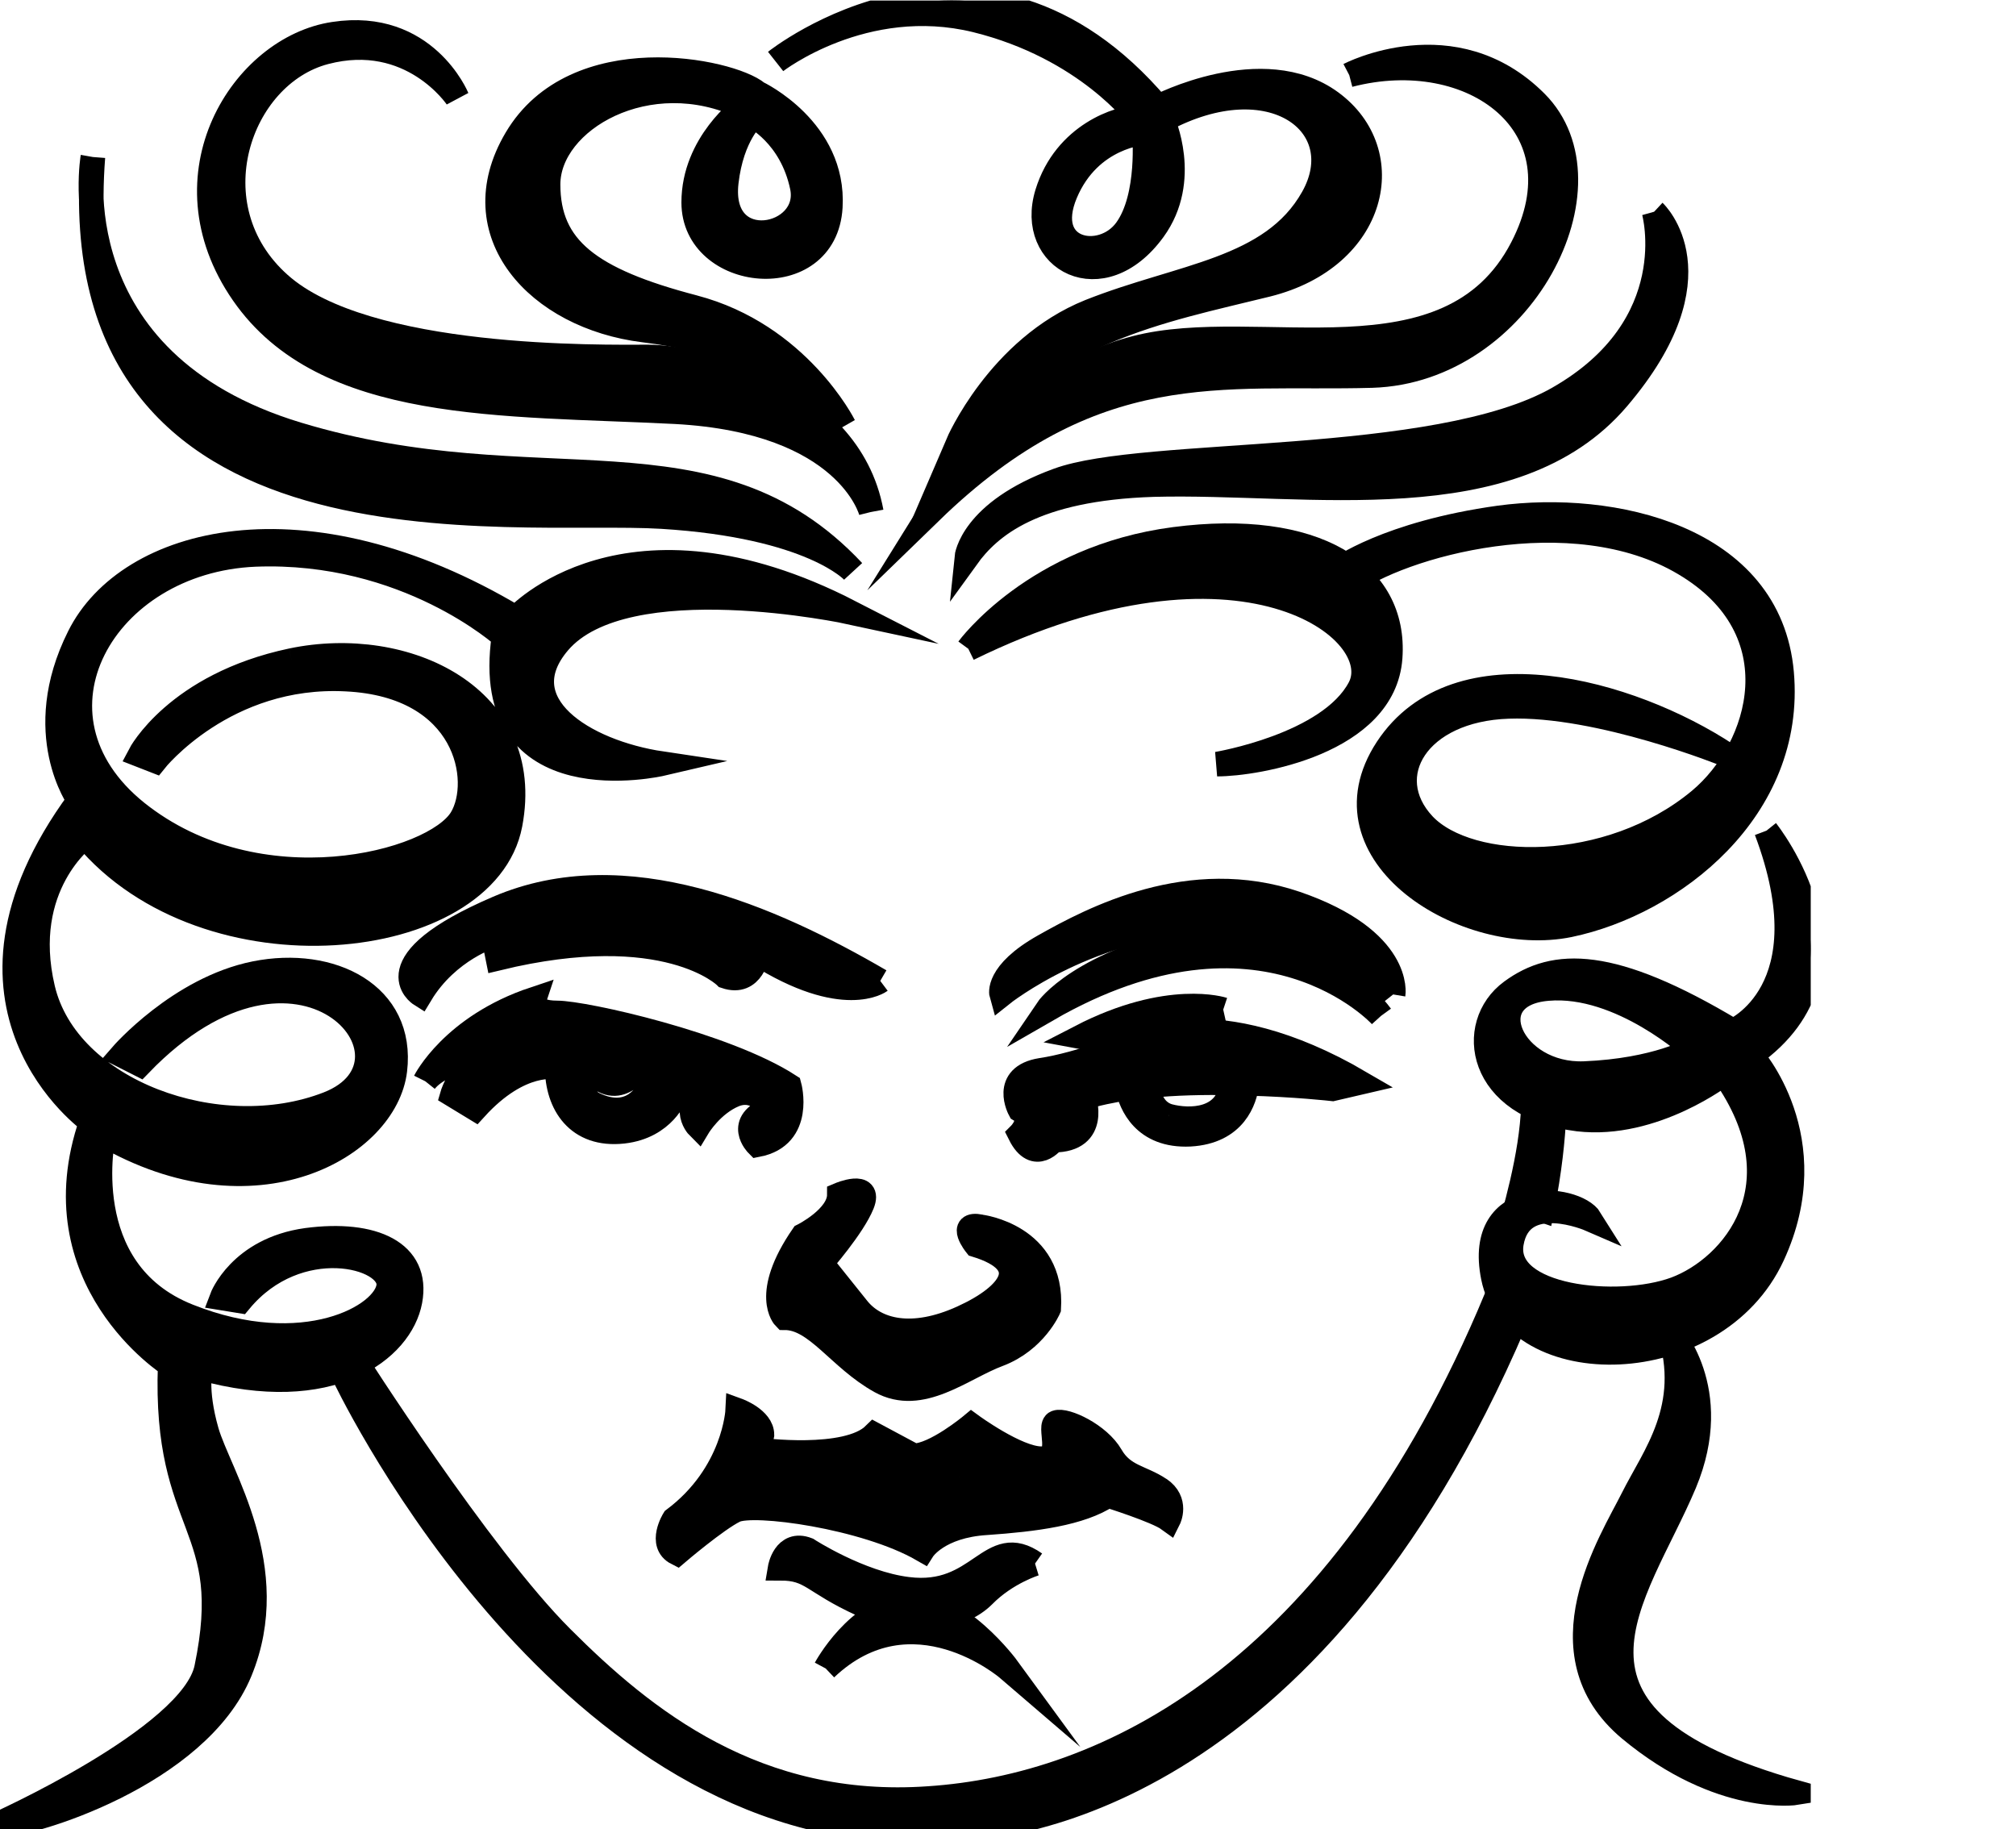 <?xml version="1.0" encoding="UTF-8" standalone="no"?>
<svg
   xmlns:dc="http://purl.org/dc/elements/1.1/"
   xmlns:cc="http://creativecommons.org/ns#"
   xmlns:rdf="http://www.w3.org/1999/02/22-rdf-syntax-ns#"
   xmlns:svg="http://www.w3.org/2000/svg"
   xmlns="http://www.w3.org/2000/svg"
   xmlns:sodipodi="http://sodipodi.sourceforge.net/DTD/sodipodi-0.dtd"
   xmlns:inkscape="http://www.inkscape.org/namespaces/inkscape"
   version="1.1"
   id="svg2"
   xml:space="preserve"
   width="43.6"
   height="39.56"
   viewBox="0 0 43.6 39.56"
   sodipodi:docname="vectorian144.pdf"><defs
     id="defs6"><clipPath
       clipPathUnits="userSpaceOnUse"
       id="clipPath24"><path
         d="M 0,0 H 29.378 V 29.669 H 0 Z"
         id="path22" /></clipPath></defs><sodipodi:namedview
     pagecolor="#ffffff"
     bordercolor="#666666"
     borderopacity="1"
     objecttolerance="10"
     gridtolerance="10"
     guidetolerance="10"
     inkscape:pageopacity="0"
     inkscape:pageshadow="2"
     inkscape:window-width="640"
     inkscape:window-height="480"
     id="namedview4" /><g
     id="g10"
     inkscape:groupmode="layer"
     inkscape:label="vectorian144"
     transform="matrix(1.333,0,0,-1.333,0,39.56)"><g
       id="g12"
       transform="translate(72,-42.331)"><g
         id="g14"
         transform="translate(-72,42.331)"><g
           id="g16"><g
             id="g18"><g
               id="g20"
               clip-path="url(#clipPath24)"><path
                 d="M 4.731,18.961 C 6.584,19.35 8.669,18.366 8.276,16.304 7.882,14.234 3.352,13.742 1.383,16.106 c 0,0 -1.083,-0.792 -0.689,-2.466 0.394,-1.673 2.856,-2.561 4.628,-1.872 1.772,0.69 -0.443,3.347 -3.052,0.642 l -0.296,0.15 c 0,0 0.936,1.079 2.166,1.325 1.232,0.246 2.413,-0.342 2.266,-1.571 -0.148,-1.236 -2.266,-2.466 -4.726,-1.038 0,0 -0.492,-2.213 1.378,-2.951 1.871,-0.744 3.201,0 3.249,0.492 C 6.356,9.31 4.829,9.699 3.894,8.572 L 3.599,8.62 c 0,0 0.295,0.786 1.378,0.936 C 6.06,9.699 6.799,9.357 6.652,8.572 6.504,7.78 5.371,6.898 3.254,7.486 c 0,0 -0.099,-0.341 0.098,-1.031 C 3.55,5.765 4.584,4.235 3.894,2.561 3.205,0.888 0.497,0.055 -0.094,0.055 c 0,0 3.211,1.428 3.446,2.561 0.493,2.363 -0.689,2.213 -0.591,4.918 0,0 -2.167,1.38 -1.279,3.941 0,0 -2.659,1.872 -0.197,5.218 0,0 -0.788,1.086 0,2.657 0.787,1.578 3.643,2.363 7.089,0.301 0,0 1.772,1.967 5.416,0.096 0,0 -3.641,0.786 -4.727,-0.492 -0.837,-0.984 0.394,-1.776 1.674,-1.967 0,0 -2.954,-0.69 -2.561,2.063 0,0 -1.575,1.428 -4.037,1.332 C 1.679,20.579 0.25,18.073 2.22,16.495 4.19,14.924 7.045,15.662 7.488,16.399 c 0.365,0.608 0.099,2.165 -1.871,2.261 -1.969,0.103 -3.102,-1.325 -3.102,-1.325 l -0.246,0.096 c 0,0 0.591,1.134 2.462,1.53"
                 style="fill:#000000;fill-opacity:1;fill-rule:nonzero;stroke:#000000;stroke-width:0.399;stroke-linecap:butt;stroke-linejoin:miter;stroke-miterlimit:10;stroke-dasharray:none;stroke-opacity:1"
                 id="path26" /><path
                 d="m 1.507,27.13 c 0,0 -0.591,-3.319 3.323,-4.501 3.914,-1.182 6.721,0.219 9.01,-2.22 0,0 -0.665,0.738 -3.101,0.888 -2.437,0.15 -9.749,-0.888 -9.232,5.833"
                 style="fill:#000000;fill-opacity:1;fill-rule:nonzero;stroke:#000000;stroke-width:0.399;stroke-linecap:butt;stroke-linejoin:miter;stroke-miterlimit:10;stroke-dasharray:none;stroke-opacity:1"
                 id="path28" /><path
                 d="m 14.134,21.372 c 0,0 -0.369,1.475 -3.175,1.626 -2.806,0.143 -5.687,0 -7.016,1.919 -1.329,1.919 0,3.989 1.477,4.207 1.477,0.225 1.994,-1.031 1.994,-1.031 0,0 -0.738,1.107 -2.141,0.738 -1.404,-0.369 -2.141,-2.514 -0.738,-3.763 1.404,-1.257 5.244,-1.182 5.983,-1.182 0.738,0 3.249,-0.519 3.618,-2.514"
                 style="fill:#000000;fill-opacity:1;fill-rule:nonzero;stroke:#000000;stroke-width:0.399;stroke-linecap:butt;stroke-linejoin:miter;stroke-miterlimit:10;stroke-dasharray:none;stroke-opacity:1"
                 id="path30" /><path
                 d="m 18.271,25.948 c -0.394,-0.54 -1.383,-0.355 -0.985,0.594 0.394,0.936 1.281,0.984 1.281,0.984 0,0 0.098,-1.038 -0.296,-1.578 m 3.324,2.07 c -1.108,0.813 -2.807,-0.075 -2.807,-0.075 -2.88,3.395 -6.203,0.738 -6.203,0.738 0,0 1.433,1.113 3.249,0.669 1.797,-0.444 2.634,-1.578 2.634,-1.578 -0.296,0 -1.182,-0.273 -1.477,-1.229 -0.331,-1.079 0.889,-1.742 1.724,-0.594 0.591,0.813 0.148,1.776 0.148,1.776 1.772,0.956 3.102,-0.075 2.437,-1.257 -0.665,-1.182 -2.142,-1.257 -3.619,-1.844 -1.477,-0.594 -2.142,-2.145 -2.142,-2.145 1.477,1.844 3.25,2.145 5.022,2.582 1.772,0.444 2.141,2.145 1.034,2.957 m -9.371,-0.225 c 0,0 0.615,-0.3 0.792,-1.147 0.176,-0.847 -1.373,-1.154 -1.233,0.075 0.088,0.772 0.441,1.072 0.441,1.072 m -0.969,-3.101 c -1.698,0.444 -2.363,0.963 -2.363,1.994 0,1.038 1.625,1.994 3.175,1.257 0,0 -0.812,-0.587 -0.812,-1.55 0,-1.257 2.133,-1.482 2.216,-0.075 0.074,1.257 -1.182,1.851 -1.182,1.851 -0.443,0.369 -2.954,0.881 -3.914,-0.745 -0.905,-1.53 0.356,-2.889 2.067,-3.101 2.437,-0.294 3.249,-1.55 3.249,-1.55 0,0 -0.738,1.475 -2.437,1.919"
                 style="fill:#000000;fill-opacity:1;fill-rule:nonzero;stroke:#000000;stroke-width:0.399;stroke-linecap:butt;stroke-linejoin:miter;stroke-miterlimit:10;stroke-dasharray:none;stroke-opacity:1"
                 id="path32" /><path
                 d="m 21.889,28.462 c 0,0 1.698,0.888 3.028,-0.444 1.329,-1.332 -0.222,-4.358 -2.658,-4.433 -2.438,-0.068 -4.505,0.369 -7.164,-2.213 0,0 1.33,2.145 3.324,2.657 1.994,0.519 5.088,-0.669 6.277,1.626 1.035,1.994 -0.812,3.326 -2.806,2.807"
                 style="fill:#000000;fill-opacity:1;fill-rule:nonzero;stroke:#000000;stroke-width:0.399;stroke-linecap:butt;stroke-linejoin:miter;stroke-miterlimit:10;stroke-dasharray:none;stroke-opacity:1"
                 id="path34" /><path
                 d="m 26.837,26.242 c 0,0 1.108,-1.031 -0.591,-3.026 -1.699,-1.994 -5.022,-1.332 -7.533,-1.4 -1.942,-0.062 -2.658,-0.669 -3.028,-1.182 0,0 0.074,0.738 1.477,1.25 1.403,0.519 6.143,0.198 8.123,1.332 2.068,1.182 1.551,3.026 1.551,3.026"
                 style="fill:#000000;fill-opacity:1;fill-rule:nonzero;stroke:#000000;stroke-width:0.399;stroke-linecap:butt;stroke-linejoin:miter;stroke-miterlimit:10;stroke-dasharray:none;stroke-opacity:1"
                 id="path36" /><path
                 d="m 15.71,19.152 c 0,0 1.083,1.482 3.348,1.776 2.265,0.294 3.595,-0.54 3.496,-1.919 -0.098,-1.38 -2.167,-1.728 -2.807,-1.728 0,0 1.822,0.301 2.314,1.236 0.492,0.936 -1.92,2.807 -6.351,0.635"
                 style="fill:#000000;fill-opacity:1;fill-rule:nonzero;stroke:#000000;stroke-width:0.399;stroke-linecap:butt;stroke-linejoin:miter;stroke-miterlimit:10;stroke-dasharray:none;stroke-opacity:1"
                 id="path38" /><path
                 d="m 21.717,20.436 c 0,0 0.788,0.587 2.609,0.84 1.822,0.246 4.382,-0.301 4.579,-2.514 0.197,-2.22 -1.772,-3.743 -3.446,-4.091 -1.674,-0.341 -4.087,1.134 -2.954,2.862 1.132,1.721 3.939,0.936 5.514,-0.102 0,0 -2.068,0.84 -3.545,0.786 -1.477,-0.048 -2.117,-1.127 -1.378,-1.919 0.739,-0.785 3.003,-0.833 4.481,0.396 1.007,0.84 1.575,2.759 -0.247,3.839 -1.822,1.086 -4.628,0.3 -5.465,-0.342 z"
                 style="fill:#000000;fill-opacity:1;fill-rule:nonzero;stroke:#000000;stroke-width:0.399;stroke-linecap:butt;stroke-linejoin:miter;stroke-miterlimit:10;stroke-dasharray:none;stroke-opacity:1"
                 id="path40" /><path
                 d="m 25.704,12.26 c -1.182,-0.048 -1.772,1.284 -0.591,1.38 1.182,0.102 2.364,-0.984 2.364,-0.984 0,0 -0.591,-0.348 -1.773,-0.396 m 2.955,3.941 c 0.984,-2.609 -0.542,-3.251 -0.542,-3.251 -1.969,1.182 -2.899,1.154 -3.595,0.642 -0.738,-0.54 -0.541,-1.872 1.084,-2.07 1.231,-0.143 2.363,0.738 2.363,0.738 1.28,-1.817 0.147,-3.149 -0.788,-3.497 -0.936,-0.342 -2.807,-0.144 -2.66,0.744 0.148,0.881 1.281,0.389 1.281,0.389 -0.246,0.396 -1.871,0.546 -1.575,-0.936 0.339,-1.694 3.594,-1.673 4.53,0.348 0.879,1.899 -0.346,3.251 -0.346,3.251 2.019,1.428 0.247,3.641 0.247,3.641"
                 style="fill:#000000;fill-opacity:1;fill-rule:nonzero;stroke:#000000;stroke-width:0.399;stroke-linecap:butt;stroke-linejoin:miter;stroke-miterlimit:10;stroke-dasharray:none;stroke-opacity:1"
                 id="path42" /><path
                 d="m 27.083,8.08 c 0,0 0.886,-0.936 0.247,-2.466 -0.786,-1.871 -2.561,-3.791 1.821,-5.02 0,0 -1.23,-0.198 -2.708,1.031 -1.477,1.236 -0.295,3.053 0.049,3.743 0.345,0.69 0.985,1.475 0.591,2.712"
                 style="fill:#000000;fill-opacity:1;fill-rule:nonzero;stroke:#000000;stroke-width:0.399;stroke-linecap:butt;stroke-linejoin:miter;stroke-miterlimit:10;stroke-dasharray:none;stroke-opacity:1"
                 id="path44" /><path
                 d="M 24.572,8.224 C 21.224,0.396 16.252,0 15.414,0 H 14.381 C 8.866,0.348 5.568,7.39 5.568,7.39 l 0.147,0.294 c 0,0 2.068,-3.251 3.397,-4.576 1.33,-1.332 3.157,-2.807 5.958,-2.609 2.856,0.191 6.646,1.967 9.207,8.121 h 0.344 z"
                 style="fill:#000000;fill-opacity:1;fill-rule:nonzero;stroke:#000000;stroke-width:0.399;stroke-linecap:butt;stroke-linejoin:miter;stroke-miterlimit:10;stroke-dasharray:none;stroke-opacity:1"
                 id="path46" /><path
                 d="m 13.396,2.609 c 0,0 0.517,0.963 1.329,1.038 0.812,0.075 1.625,-1.038 1.625,-1.038 0,0 -1.551,1.332 -2.954,0"
                 style="fill:#000000;fill-opacity:1;fill-rule:nonzero;stroke:#000000;stroke-width:0.399;stroke-linecap:butt;stroke-linejoin:miter;stroke-miterlimit:10;stroke-dasharray:none;stroke-opacity:1"
                 id="path48" /><path
                 d="m 16.793,4.31 c 0,0 -0.468,-0.143 -0.837,-0.519 -0.37,-0.369 -1.157,-0.512 -1.969,-0.143 -0.813,0.369 -0.813,0.587 -1.331,0.587 0,0 0.074,0.444 0.444,0.301 0,0 0.842,-0.546 1.625,-0.642 1.182,-0.15 1.329,0.936 2.068,0.417"
                 style="fill:#000000;fill-opacity:1;fill-rule:nonzero;stroke:#000000;stroke-width:0.399;stroke-linecap:butt;stroke-linejoin:miter;stroke-miterlimit:10;stroke-dasharray:none;stroke-opacity:1"
                 id="path50" /><path
                 d="m 14.282,13.763 c 0,0 -0.591,-0.444 -1.994,0.444 0,0 -0.074,-0.519 -0.517,-0.369 0,0 -0.96,0.956 -3.693,0.294 l -0.074,0.369 c 0,0 -0.738,-0.219 -1.182,-0.956 0,0 -0.813,0.512 1.255,1.4 2.068,0.888 4.431,-0.15 6.204,-1.182"
                 style="fill:#000000;fill-opacity:1;fill-rule:nonzero;stroke:#000000;stroke-width:0.399;stroke-linecap:butt;stroke-linejoin:miter;stroke-miterlimit:10;stroke-dasharray:none;stroke-opacity:1"
                 id="path52" /><path
                 d="m 6.897,12.137 c 0,0 0.443,0.888 1.772,1.332 0,0 -0.074,-0.225 0.37,-0.225 0.443,0 2.733,-0.512 3.766,-1.182 0,0 0.222,-0.813 -0.516,-0.956 0,0 -0.37,0.369 0.221,0.587 0,0 -0.221,0.369 -0.591,0.225 -0.369,-0.15 -0.591,-0.519 -0.591,-0.519 0,0 -0.369,0.369 0.295,0.813 l -1.255,0.15 c 0,0 -0.369,-0.594 -0.812,0 0,0 -0.221,-0.444 0.074,-0.594 0.635,-0.314 0.887,0.225 0.887,0.225 l 0.443,-0.075 c 0,0 -0.184,-0.519 -0.849,-0.594 -0.738,-0.082 -1.071,0.444 -1.071,1.038 0,0 -0.591,0.143 -1.329,-0.669 l -0.37,0.225 c 0,0 0.148,0.512 0.665,0.663 0,0 -0.813,-0.075 -1.108,-0.444"
                 style="fill:#000000;fill-opacity:1;fill-rule:nonzero;stroke:#000000;stroke-width:0.399;stroke-linecap:butt;stroke-linejoin:miter;stroke-miterlimit:10;stroke-dasharray:none;stroke-opacity:1"
                 id="path54" /><path
                 d="m 18.96,11.57 c -0.274,0.082 -0.33,0.376 -0.341,0.492 0.448,0.048 0.927,0.055 1.369,0.048 -0.061,-0.635 -0.7,-0.628 -1.027,-0.54 m 3.102,0.546 c -2.363,1.38 -3.694,0.635 -3.694,0.635 0,0 -0.836,-0.342 -1.476,-0.437 -0.641,-0.102 -0.345,-0.642 -0.345,-0.642 0.246,-0.15 0,-0.396 0,-0.396 0.246,-0.492 0.542,-0.096 0.542,-0.096 0.738,0 0.492,0.69 0.492,0.69 0.209,0.068 0.451,0.116 0.711,0.157 0.057,-0.26 0.266,-0.786 1.013,-0.751 0.729,0.041 0.891,0.56 0.925,0.826 0.781,-0.02 1.389,-0.089 1.389,-0.089 z"
                 style="fill:#000000;fill-opacity:1;fill-rule:nonzero;stroke:#000000;stroke-width:0.399;stroke-linecap:butt;stroke-linejoin:miter;stroke-miterlimit:10;stroke-dasharray:none;stroke-opacity:1"
                 id="path56" /><path
                 d="m 19.846,13.298 c 0,0 -0.886,0.294 -2.314,-0.444 0,0 0.247,-0.048 0.837,0.096 0.591,0.15 1.477,0.348 1.477,0.348"
                 style="fill:#000000;fill-opacity:1;fill-rule:nonzero;stroke:#000000;stroke-width:0.399;stroke-linecap:butt;stroke-linejoin:miter;stroke-miterlimit:10;stroke-dasharray:none;stroke-opacity:1"
                 id="path58" /><path
                 d="m 22.406,13.196 c 0,0 -1.92,2.117 -5.416,0.102 0,0 0.531,0.785 2.512,1.182 1.723,0.342 2.904,-1.284 2.904,-1.284"
                 style="fill:#000000;fill-opacity:1;fill-rule:nonzero;stroke:#000000;stroke-width:0.399;stroke-linecap:butt;stroke-linejoin:miter;stroke-miterlimit:10;stroke-dasharray:none;stroke-opacity:1"
                 id="path60" /><path
                 d="m 22.603,13.544 c 0,0 -0.936,1.182 -2.905,1.182 -1.97,0 -3.447,-1.182 -3.447,-1.182 0,0 -0.098,0.342 0.689,0.785 0.788,0.444 2.363,1.277 4.087,0.69 1.723,-0.594 1.576,-1.475 1.576,-1.475"
                 style="fill:#000000;fill-opacity:1;fill-rule:nonzero;stroke:#000000;stroke-width:0.399;stroke-linecap:butt;stroke-linejoin:miter;stroke-miterlimit:10;stroke-dasharray:none;stroke-opacity:1"
                 id="path62" /><path
                 d="m 15.907,9.774 c 0,0 1.182,-0.143 1.108,-1.325 0,0 -0.222,-0.519 -0.813,-0.744 -0.591,-0.219 -1.255,-0.806 -1.919,-0.437 -0.665,0.369 -1.035,1.031 -1.551,1.031 0,0 -0.369,0.369 0.295,1.332 0,0 0.591,0.294 0.591,0.663 0,0 0.517,0.219 0.37,-0.15 C 13.839,9.774 13.323,9.187 13.323,9.187 c 0,0 0.295,-0.369 0.591,-0.738 0.295,-0.369 0.886,-0.519 1.698,-0.15 0.813,0.369 1.182,0.888 0.222,1.182 0,0 -0.296,0.369 0.074,0.294"
                 style="fill:#000000;fill-opacity:1;fill-rule:nonzero;stroke:#000000;stroke-width:0.399;stroke-linecap:butt;stroke-linejoin:miter;stroke-miterlimit:10;stroke-dasharray:none;stroke-opacity:1"
                 id="path64" /><path
                 d="m 25.213,12.117 -0.37,0.218 c 0.131,-0.738 -0.106,-1.735 -0.287,-2.397 0.122,-0.034 0.337,0.15 0.46,0.109 0.257,1.298 0.197,2.07 0.197,2.07"
                 style="fill:#000000;fill-opacity:1;fill-rule:nonzero;stroke:#000000;stroke-width:0.399;stroke-linecap:butt;stroke-linejoin:miter;stroke-miterlimit:10;stroke-dasharray:none;stroke-opacity:1"
                 id="path66" /><path
                 d="m 15.562,5.717 h -0.59 c 0,0 -0.099,0.294 0.345,0.294 l 0.688,0.048 c 0,0 -0.147,-0.294 -0.443,-0.342 m -1.501,0.048 c -0.177,0 -0.32,0.061 -0.32,0.143 0,0.082 0.143,0.15 0.32,0.15 0.176,0 0.32,-0.068 0.32,-0.15 0,-0.082 -0.143,-0.143 -0.32,-0.143 m 4.751,-0.246 c -0.295,0.198 -0.591,0.198 -0.788,0.54 -0.197,0.342 -0.738,0.594 -0.886,0.54 -0.148,-0.048 0.148,-0.587 -0.246,-0.587 -0.394,0 -1.132,0.54 -1.132,0.54 0,0 -0.591,-0.492 -0.936,-0.492 l -0.639,0.342 C 13.741,5.963 12.313,6.154 12.313,6.154 l 0.049,0.246 c 0,0.253 -0.393,0.396 -0.393,0.396 0,0 -0.049,-1.031 -1.034,-1.769 0,0 -0.247,-0.396 0.049,-0.546 0,0 0.64,0.546 0.936,0.69 0.295,0.15 2.117,-0.096 3.052,-0.635 0,0 0.246,0.389 1.033,0.437 0.788,0.055 1.527,0.15 1.97,0.444 0,0 0.788,-0.246 0.985,-0.389 0,0 0.148,0.294 -0.147,0.492"
                 style="fill:#000000;fill-opacity:1;fill-rule:nonzero;stroke:#000000;stroke-width:0.399;stroke-linecap:butt;stroke-linejoin:miter;stroke-miterlimit:10;stroke-dasharray:none;stroke-opacity:1"
                 id="path68" /></g></g></g></g></g></g></svg>
